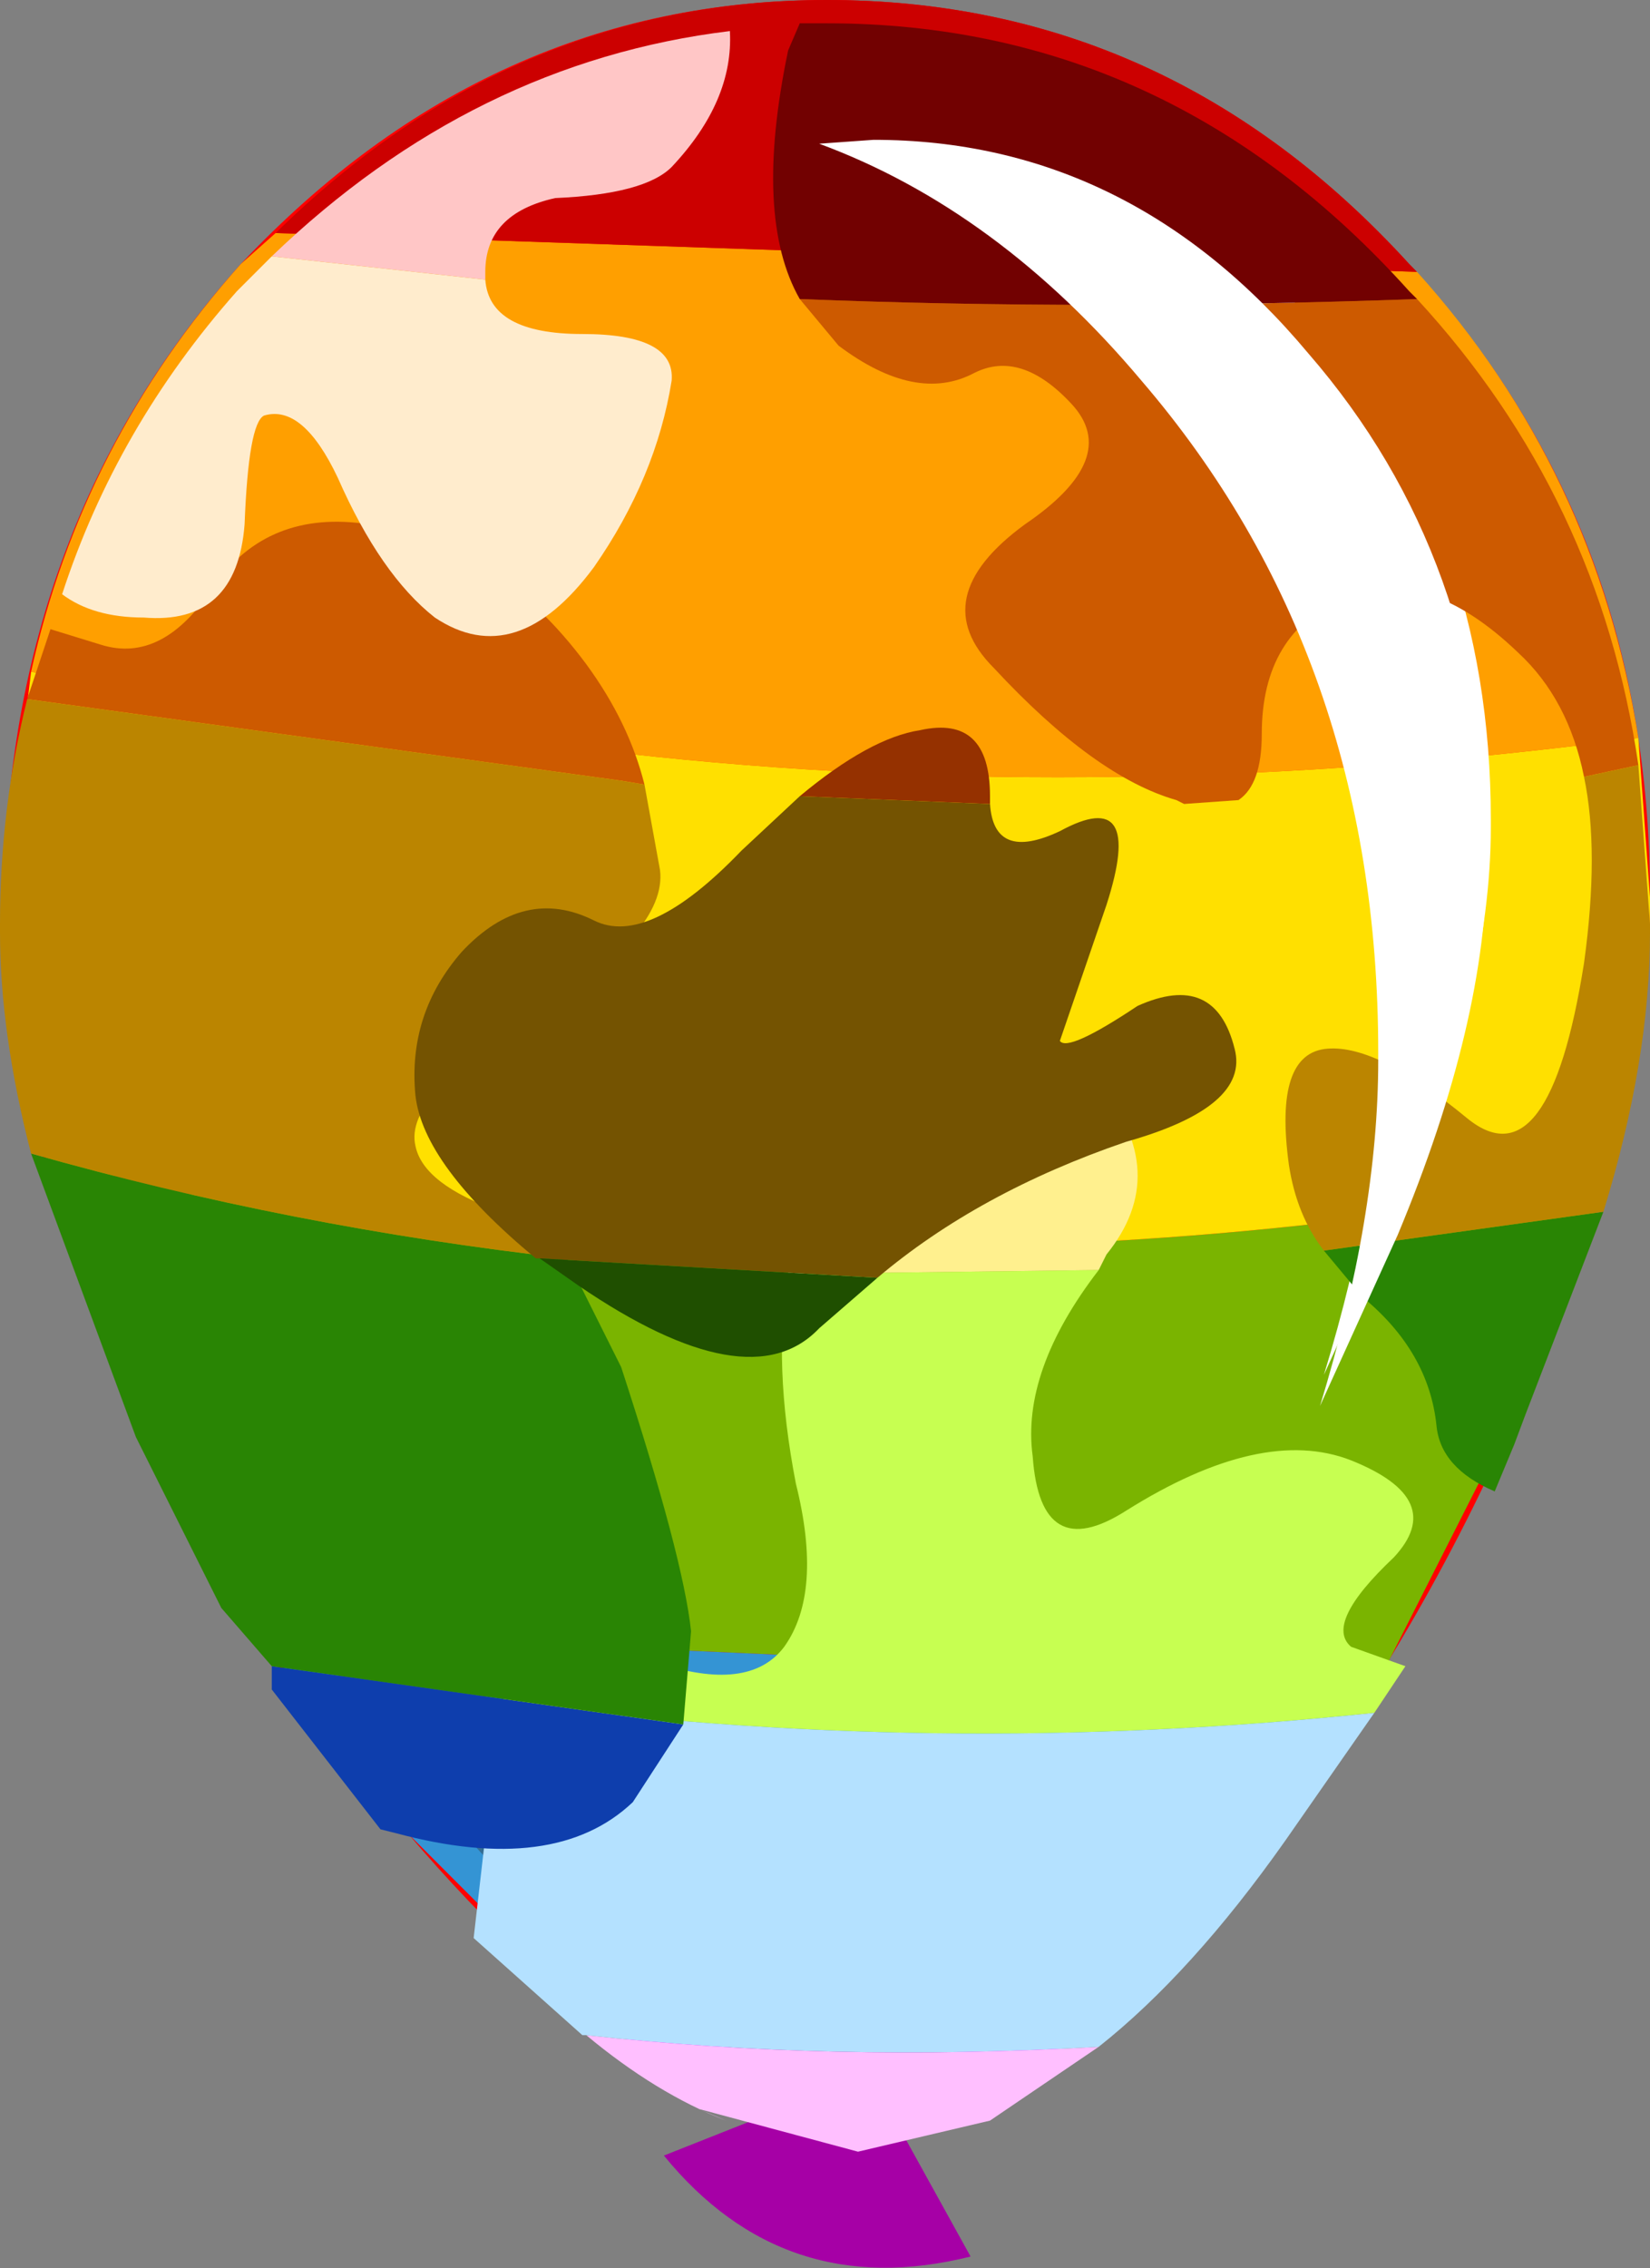 <?xml version="1.0" encoding="UTF-8" standalone="no"?>
<svg xmlns:xlink="http://www.w3.org/1999/xlink" height="29.2px" width="21.25px" xmlns="http://www.w3.org/2000/svg">
  <rect width="100%" height="100%" fill="#808080" stroke="none"/>
  <g transform="matrix(1.0, 0.0, 0.0, 1.0, 10.65, 14.6)">
    <path d="M0.55 12.1 L1.85 14.45 Q-0.55 15.05 -2.1 13.15 L0.55 12.1" fill="#a600a6" fill-rule="evenodd" stroke="none"/>
    <path d="M10.6 -3.05 L10.6 -2.95 Q10.6 -0.3 9.05 3.2 7.85 6.1 5.95 8.7 3.0 12.7 0.4 12.7 -2.25 12.7 -5.4 9.0 -7.85 6.15 -8.9 3.55 -10.6 -0.3 -10.6 -2.95 L-10.6 -3.05 Q-10.55 -7.85 -7.55 -11.2 -4.35 -14.6 0.0 -14.6 4.4 -14.6 7.5 -11.2 10.6 -7.85 10.6 -3.05" fill="#ff0000" fill-rule="evenodd" stroke="none"/>
    <path d="M7.6 -11.1 Q9.9 -8.55 10.45 -5.1 3.65 -4.2 -2.6 -4.9 L-10.25 -5.95 Q-9.6 -8.9 -7.55 -11.2 L-7.1 -11.6 7.6 -11.1" fill="#ff9f00" fill-rule="evenodd" stroke="none"/>
    <path d="M3.55 11.35 Q1.9 12.7 0.4 12.7 -1.3 12.7 -3.2 11.2 0.05 11.55 3.55 11.35" fill="#ff00ff" fill-rule="evenodd" stroke="none"/>
    <path d="M10.05 0.6 L9.05 3.2 7.1 7.05 -7.35 6.4 -8.9 3.55 -10.2 -0.1 Q-0.85 2.6 10.05 0.6" fill="#7ab400" fill-rule="evenodd" stroke="none"/>
    <path d="M10.45 -5.1 L10.6 -3.05 10.6 -2.95 Q10.6 -1.35 10.05 0.6 -0.85 2.6 -10.2 -0.1 -10.6 -1.65 -10.6 -2.95 L-10.6 -3.05 -10.25 -5.95 -2.6 -4.9 Q3.65 -4.2 10.45 -5.1" fill="#ffe000" fill-rule="evenodd" stroke="none"/>
    <path d="M-7.1 -11.6 Q-4.05 -14.6 0.0 -14.6 4.4 -14.6 7.5 -11.2 L7.6 -11.1 -7.1 -11.6" fill="#cc0000" fill-rule="evenodd" stroke="none"/>
    <path d="M7.1 7.05 L5.95 8.7 3.55 11.35 Q0.05 11.55 -3.2 11.2 L-5.4 9.0 -7.35 6.4 7.1 7.05" fill="#3494d4" fill-rule="evenodd" stroke="none"/>
    <path d="M0.65 -13.15 Q3.95 -13.15 6.25 -10.45 8.55 -7.8 8.55 -4.05 L8.55 -3.95 Q8.55 -1.85 7.4 0.9 L6.4 3.1 Q7.15 0.65 7.15 -1.35 L7.15 -1.45 Q7.15 -6.55 4.1 -10.1 2.25 -12.25 -0.05 -13.1 L0.65 -13.15" fill="#ffffff" fill-rule="evenodd" stroke="none"/>
    <path d="M-9.5 -1.85 L-9.5 -1.95 -9.35 -3.4 Q-9.1 -1.15 -7.75 1.8 -6.7 4.5 -4.25 7.4 -1.0 11.1 1.7 11.1 L3.2 10.8 Q1.7 12.1 0.3 12.1 -2.05 12.1 -4.85 8.8 -7.05 6.25 -8.0 3.95 -9.5 0.5 -9.5 -1.85" fill="#333333" fill-opacity="0.4" fill-rule="evenodd" stroke="none"/>
    <path d="M-1.6 10.9 L-1.4 10.9 -1.35 11.0 -1.4 11.0 -1.6 10.9" fill="#cc0000" fill-rule="evenodd" stroke="none"/>
    <path d="M3.5 11.75 L2.1 12.7 0.4 13.1 -1.65 12.55 -1.3 12.7 Q-2.2 12.35 -3.1 11.6 0.05 11.95 3.5 11.75" fill="#ffbfff" fill-rule="evenodd" stroke="none"/>
    <path d="M7.05 7.45 L5.9 9.1 Q4.7 10.8 3.5 11.75 0.05 11.95 -3.1 11.6 L-3.15 11.6 -4.55 10.35 -4.2 7.3 Q1.35 8.05 7.05 7.45" fill="#b4e1ff" fill-rule="evenodd" stroke="none"/>
    <path d="M3.5 1.75 Q2.5 3.05 2.65 4.15 2.75 5.55 3.85 4.85 5.6 3.75 6.75 4.2 8.0 4.7 7.3 5.45 6.4 6.3 6.75 6.6 L7.45 6.85 7.05 7.45 Q1.35 8.05 -4.2 7.3 L-4.05 7.1 Q-3.45 6.35 -2.2 6.8 -1.0 7.2 -0.55 6.6 -0.05 5.9 -0.4 4.5 -0.7 2.95 -0.5 1.8 L3.5 1.75" fill="#c7ff51" fill-rule="evenodd" stroke="none"/>
    <path d="M-0.5 1.8 L-0.5 1.55 Q0.05 -0.55 1.05 -1.3 2.2 -2.2 3.5 -0.65 4.45 0.5 3.6 1.55 L3.5 1.75 -0.5 1.8" fill="#fff08e" fill-rule="evenodd" stroke="none"/>
    <path d="M5.3 -4.3 L5.25 -4.25 4.6 -4.25 5.3 -4.3" fill="#ffe000" fill-rule="evenodd" stroke="none"/>
    <path d="M-1.85 7.6 L-2.5 8.6 Q-3.5 9.55 -5.55 9.0 L-5.75 8.95 -7.15 7.15 -7.15 6.85 -1.85 7.6" fill="#0e3ead" fill-rule="evenodd" stroke="none"/>
    <path d="M10.0 1.0 L9.0 3.6 8.85 4.0 8.6 4.6 Q7.9 4.3 7.85 3.75 7.75 2.8 6.9 2.1 L6.4 1.5 10.0 1.0 M-3.35 1.6 L-2.65 3.0 Q-1.85 5.45 -1.75 6.4 L-1.85 7.6 -7.15 6.85 -7.8 6.1 -8.9 3.9 -10.25 0.25 Q-6.9 1.2 -3.35 1.6" fill="#298504" fill-rule="evenodd" stroke="none"/>
    <path d="M10.45 -4.75 L10.6 -2.7 10.6 -2.6 Q10.6 -0.95 10.0 1.0 L6.4 1.5 Q6.05 1.05 5.95 0.4 5.75 -1.05 6.45 -1.1 7.1 -1.15 8.25 -0.2 9.3 0.65 9.75 -2.2 9.95 -3.65 9.75 -4.6 L10.45 -4.75 M-10.25 0.25 Q-10.65 -1.3 -10.65 -2.6 L-10.65 -2.7 Q-10.65 -4.2 -10.3 -5.6 L-2.65 -4.55 -2.35 -4.5 -2.15 -3.4 Q-2.05 -2.6 -3.8 -1.5 -5.45 -0.5 -5.3 0.15 -5.2 0.65 -4.2 1.0 L-3.35 1.6 Q-6.9 1.2 -10.25 0.25" fill="#bb8500" fill-rule="evenodd" stroke="none"/>
    <path d="M7.6 -10.75 Q9.95 -8.2 10.45 -4.75 L9.75 -4.6 Q9.55 -5.6 8.9 -6.2 7.7 -7.35 6.65 -6.9 5.6 -6.45 5.6 -5.15 5.6 -4.5 5.3 -4.3 L4.6 -4.25 4.5 -4.3 Q3.45 -4.6 2.15 -6.0 1.25 -6.9 2.55 -7.85 3.8 -8.7 3.15 -9.4 2.5 -10.1 1.9 -9.8 1.15 -9.4 0.15 -10.15 L-0.35 -10.75 Q3.4 -10.6 7.6 -10.75 M-10.3 -5.6 L-10.0 -6.5 -9.35 -6.3 Q-8.55 -6.05 -7.9 -7.05 -7.2 -8.05 -5.9 -7.85 -4.25 -7.6 -3.1 -6.05 -2.55 -5.3 -2.35 -4.5 L-2.65 -4.55 -10.3 -5.6" fill="#cd5a00" fill-rule="evenodd" stroke="none"/>
    <path d="M-0.35 -10.75 Q-0.95 -11.8 -0.5 -13.95 L-0.35 -14.3 0.0 -14.3 Q4.4 -14.3 7.5 -10.85 L7.6 -10.75 Q3.4 -10.6 -0.35 -10.75" fill="#720101" fill-rule="evenodd" stroke="none"/>
    <path d="M-7.15 -11.3 L-4.4 -11.0 Q-4.35 -10.3 -3.15 -10.3 -1.95 -10.3 -2.0 -9.7 -2.2 -8.45 -3.0 -7.3 -4.0 -5.95 -5.05 -6.65 -5.75 -7.2 -6.3 -8.45 -6.75 -9.4 -7.25 -9.25 -7.45 -9.15 -7.5 -7.85 -7.6 -6.55 -8.8 -6.65 -9.45 -6.65 -9.85 -6.95 -9.15 -9.1 -7.6 -10.85 L-7.15 -11.3" fill="#ffeccd" fill-rule="evenodd" stroke="none"/>
    <path d="M-7.15 -11.3 Q-4.55 -13.8 -1.25 -14.2 -1.2 -13.3 -2.0 -12.45 -2.35 -12.1 -3.5 -12.05 -4.4 -11.85 -4.4 -11.1 L-4.4 -11.0 -7.15 -11.3" fill="#ffc6c6" fill-rule="evenodd" stroke="none"/>
    <path d="M2.1 -4.25 Q2.15 -3.5 3.0 -3.9 4.1 -4.5 3.6 -2.95 L3.0 -1.2 Q3.1 -1.05 4.0 -1.65 5.0 -2.1 5.25 -1.1 5.45 -0.35 3.85 0.1 1.95 0.75 0.65 1.85 L-3.7 1.6 -3.75 1.6 Q-5.2 0.4 -5.3 -0.5 -5.4 -1.55 -4.7 -2.35 -3.9 -3.2 -3.0 -2.75 -2.3 -2.4 -1.1 -3.65 L-0.35 -4.35 2.1 -4.25" fill="#745301" fill-rule="evenodd" stroke="none"/>
    <path d="M-0.35 -4.35 Q0.55 -5.1 1.2 -5.2 2.1 -5.4 2.1 -4.35 L2.1 -4.25 -0.35 -4.35" fill="#953100" fill-rule="evenodd" stroke="none"/>
    <path d="M0.65 1.85 L-0.1 2.5 Q-1.0 3.45 -3.2 1.95 L-3.7 1.6 0.65 1.85" fill="#1f4f00" fill-rule="evenodd" stroke="none"/>
    <path d="M4.05 -9.7 Q2.2 -11.9 -0.1 -12.75 L0.6 -12.8 Q3.9 -12.8 6.2 -10.05 8.5 -7.4 8.5 -3.65 L8.5 -3.55 Q8.5 -1.45 7.35 1.3 L6.35 3.5 Q7.1 1.05 7.1 -0.95 L7.1 -1.05 Q7.1 -6.15 4.05 -9.7" fill="#ffffff" fill-rule="evenodd" stroke="none"/>
  </g>
</svg>
